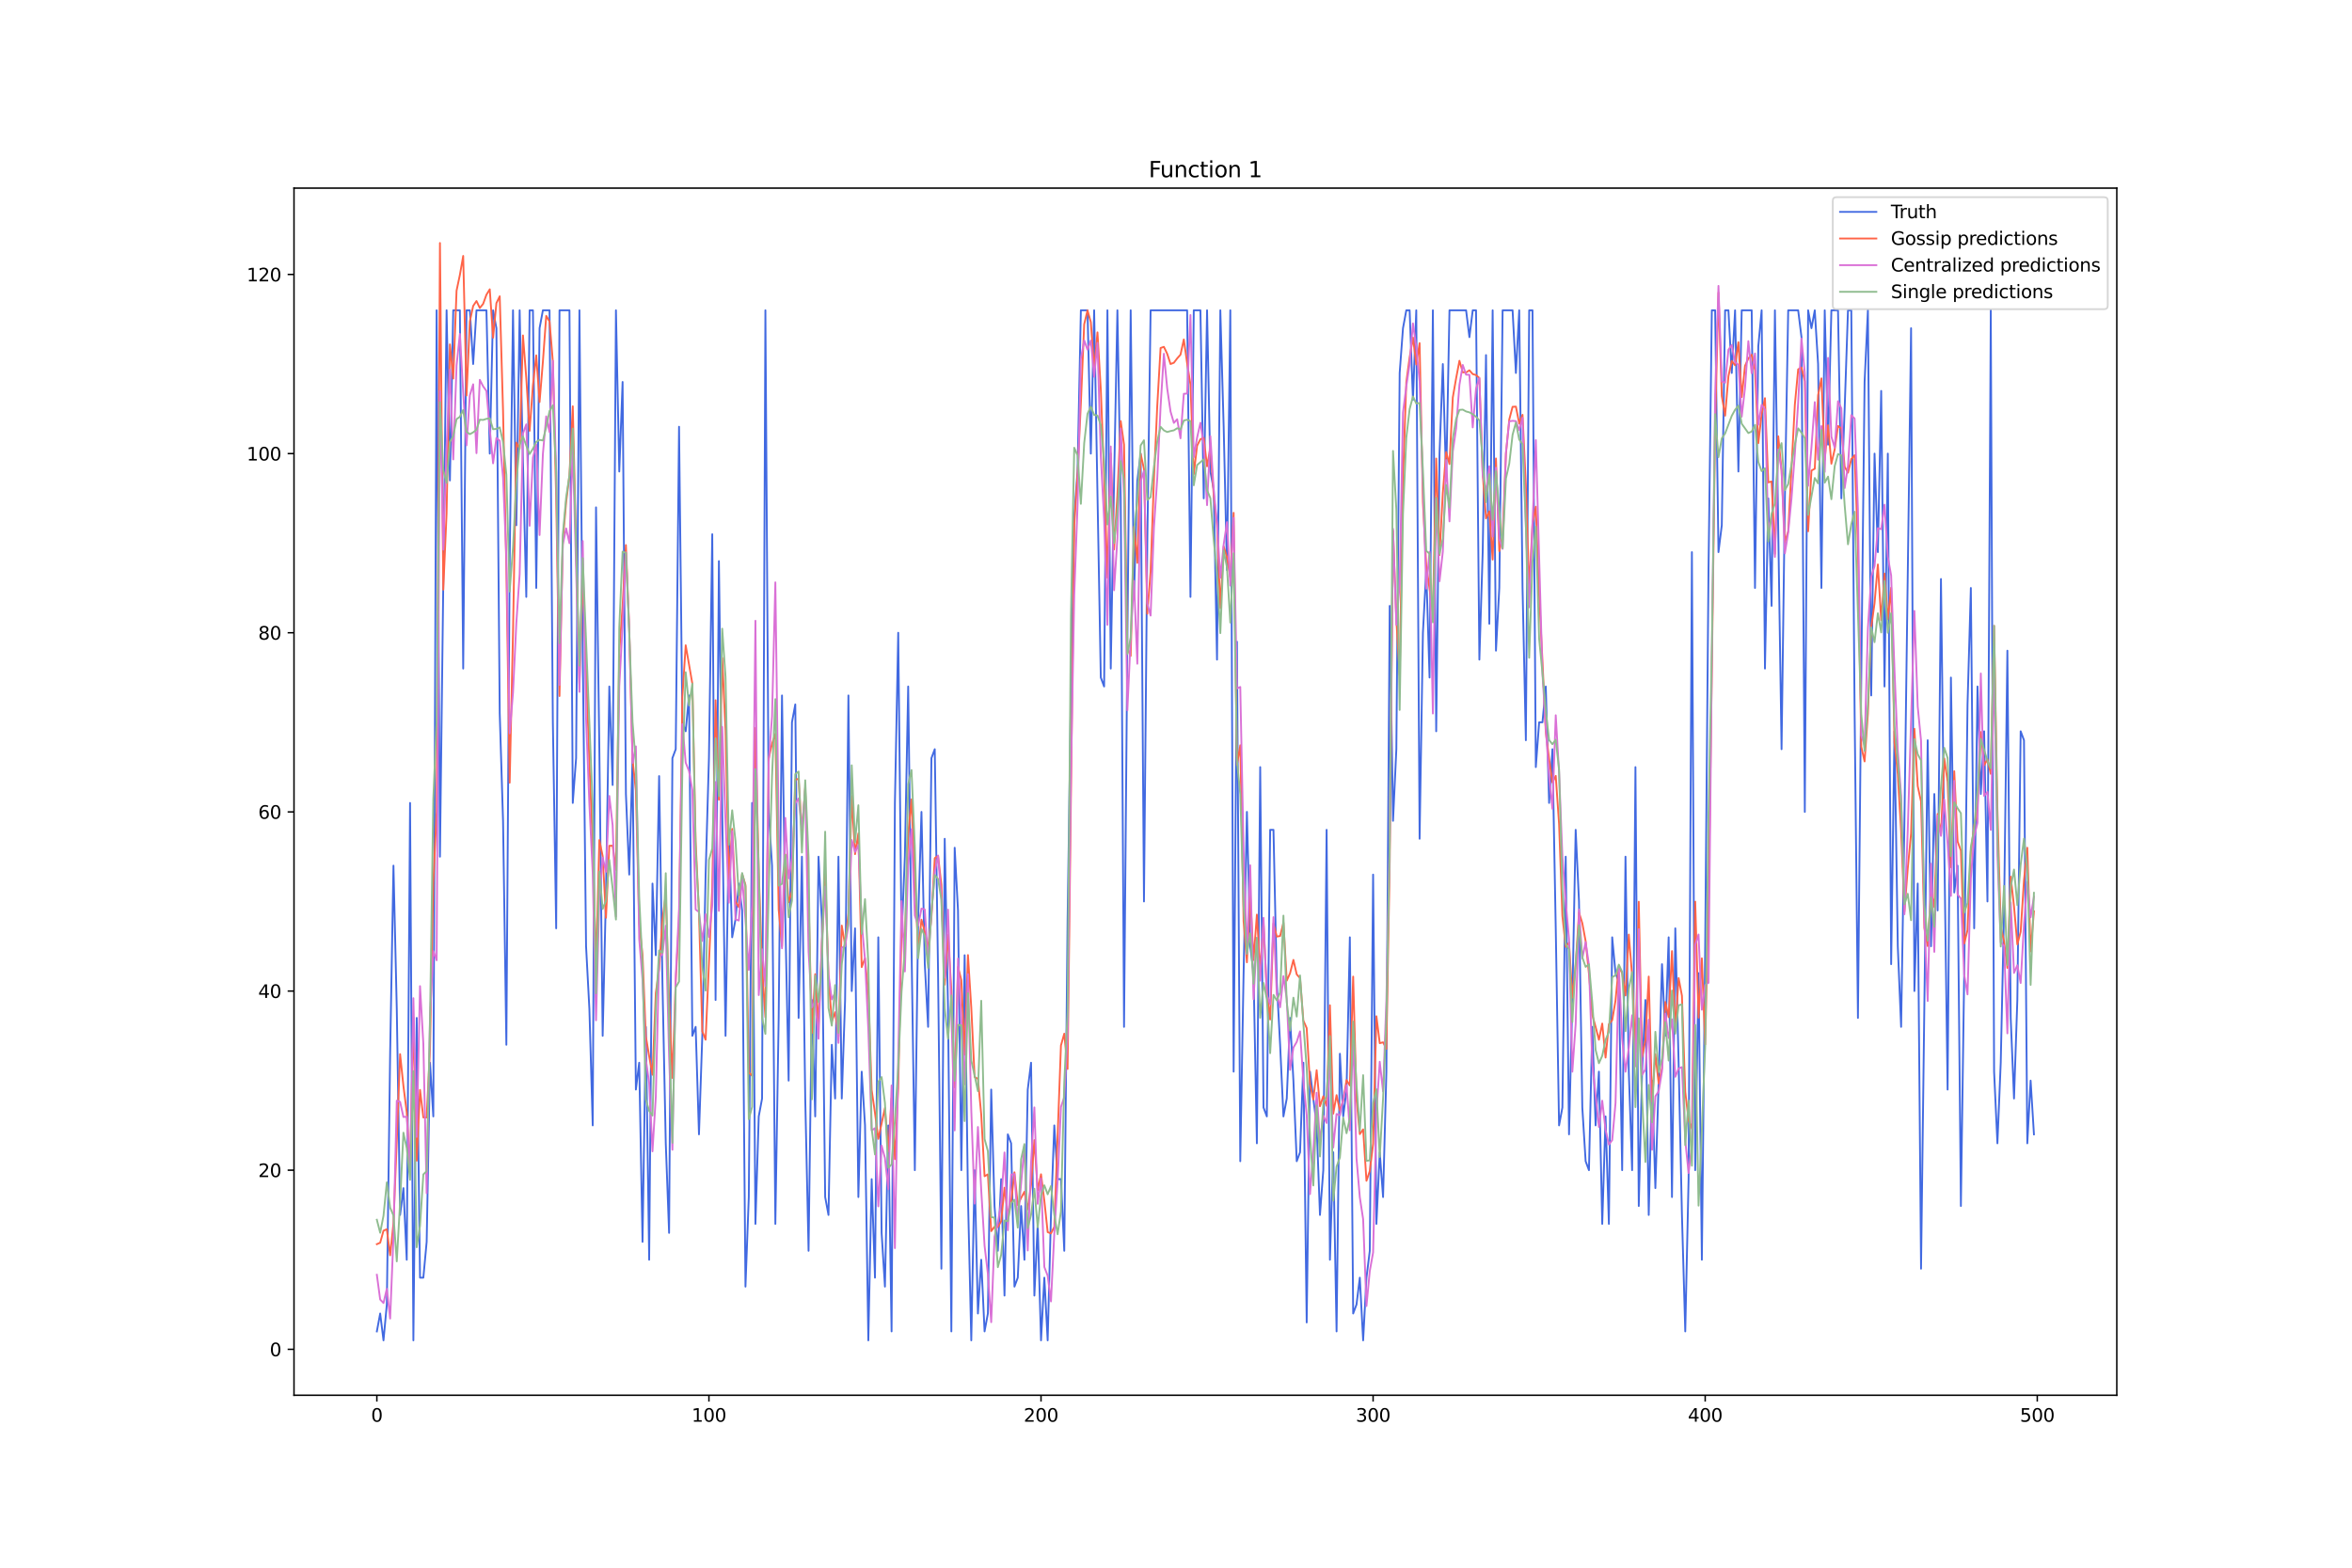<?xml version="1.0" encoding="utf-8" standalone="no"?>
<!DOCTYPE svg PUBLIC "-//W3C//DTD SVG 1.1//EN"
  "http://www.w3.org/Graphics/SVG/1.1/DTD/svg11.dtd">
<svg xmlns:xlink="http://www.w3.org/1999/xlink" width="1296pt" height="864pt" viewBox="0 0 1296 864" xmlns="http://www.w3.org/2000/svg" version="1.1">
 <defs>
  <style type="text/css">*{stroke-linejoin: round; stroke-linecap: butt}</style>
 </defs>
 <g id="figure_1">
  <g id="patch_1">
   <path d="M 0 864 
L 1296 864 
L 1296 0 
L 0 0 
z
" style="fill: #ffffff"/>
  </g>
  <g id="axes_1">
   <g id="patch_2">
    <path d="M 162 768.96 
L 1166.4 768.96 
L 1166.4 103.68 
L 162 103.68 
z
" style="fill: #ffffff"/>
   </g>
   <g id="matplotlib.axis_1">
    <g id="xtick_1">
     <g id="line2d_1">
      <defs>
       <path id="m7e6af89089" d="M 0 0 
L 0 3.5 
" style="stroke: #000000; stroke-width: 0.8"/>
      </defs>
      <g>
       <use xlink:href="#m7e6af89089" x="207.655" y="768.96" style="stroke: #000000; stroke-width: 0.8"/>
      </g>
     </g>
     <g id="text_1">
      <!-- 0 -->
      <g transform="translate(204.473 783.558) scale(0.1 -0.1)">
       <defs>
        <path id="DejaVuSans-30" d="M 2034 4250 
Q 1547 4250 1301 3770 
Q 1056 3291 1056 2328 
Q 1056 1369 1301 889 
Q 1547 409 2034 409 
Q 2525 409 2770 889 
Q 3016 1369 3016 2328 
Q 3016 3291 2770 3770 
Q 2525 4250 2034 4250 
z
M 2034 4750 
Q 2819 4750 3233 4129 
Q 3647 3509 3647 2328 
Q 3647 1150 3233 529 
Q 2819 -91 2034 -91 
Q 1250 -91 836 529 
Q 422 1150 422 2328 
Q 422 3509 836 4129 
Q 1250 4750 2034 4750 
z
" transform="scale(0.016)"/>
       </defs>
       <use xlink:href="#DejaVuSans-30"/>
      </g>
     </g>
    </g>
    <g id="xtick_2">
     <g id="line2d_2">
      <g>
       <use xlink:href="#m7e6af89089" x="390.639" y="768.96" style="stroke: #000000; stroke-width: 0.8"/>
      </g>
     </g>
     <g id="text_2">
      <!-- 100 -->
      <g transform="translate(381.095 783.558) scale(0.1 -0.1)">
       <defs>
        <path id="DejaVuSans-31" d="M 794 531 
L 1825 531 
L 1825 4091 
L 703 3866 
L 703 4441 
L 1819 4666 
L 2450 4666 
L 2450 531 
L 3481 531 
L 3481 0 
L 794 0 
L 794 531 
z
" transform="scale(0.016)"/>
       </defs>
       <use xlink:href="#DejaVuSans-31"/>
       <use xlink:href="#DejaVuSans-30" x="63.623"/>
       <use xlink:href="#DejaVuSans-30" x="127.246"/>
      </g>
     </g>
    </g>
    <g id="xtick_3">
     <g id="line2d_3">
      <g>
       <use xlink:href="#m7e6af89089" x="573.623" y="768.96" style="stroke: #000000; stroke-width: 0.8"/>
      </g>
     </g>
     <g id="text_3">
      <!-- 200 -->
      <g transform="translate(564.079 783.558) scale(0.1 -0.1)">
       <defs>
        <path id="DejaVuSans-32" d="M 1228 531 
L 3431 531 
L 3431 0 
L 469 0 
L 469 531 
Q 828 903 1448 1529 
Q 2069 2156 2228 2338 
Q 2531 2678 2651 2914 
Q 2772 3150 2772 3378 
Q 2772 3750 2511 3984 
Q 2250 4219 1831 4219 
Q 1534 4219 1204 4116 
Q 875 4013 500 3803 
L 500 4441 
Q 881 4594 1212 4672 
Q 1544 4750 1819 4750 
Q 2544 4750 2975 4387 
Q 3406 4025 3406 3419 
Q 3406 3131 3298 2873 
Q 3191 2616 2906 2266 
Q 2828 2175 2409 1742 
Q 1991 1309 1228 531 
z
" transform="scale(0.016)"/>
       </defs>
       <use xlink:href="#DejaVuSans-32"/>
       <use xlink:href="#DejaVuSans-30" x="63.623"/>
       <use xlink:href="#DejaVuSans-30" x="127.246"/>
      </g>
     </g>
    </g>
    <g id="xtick_4">
     <g id="line2d_4">
      <g>
       <use xlink:href="#m7e6af89089" x="756.607" y="768.96" style="stroke: #000000; stroke-width: 0.8"/>
      </g>
     </g>
     <g id="text_4">
      <!-- 300 -->
      <g transform="translate(747.063 783.558) scale(0.1 -0.1)">
       <defs>
        <path id="DejaVuSans-33" d="M 2597 2516 
Q 3050 2419 3304 2112 
Q 3559 1806 3559 1356 
Q 3559 666 3084 287 
Q 2609 -91 1734 -91 
Q 1441 -91 1130 -33 
Q 819 25 488 141 
L 488 750 
Q 750 597 1062 519 
Q 1375 441 1716 441 
Q 2309 441 2620 675 
Q 2931 909 2931 1356 
Q 2931 1769 2642 2001 
Q 2353 2234 1838 2234 
L 1294 2234 
L 1294 2753 
L 1863 2753 
Q 2328 2753 2575 2939 
Q 2822 3125 2822 3475 
Q 2822 3834 2567 4026 
Q 2313 4219 1838 4219 
Q 1578 4219 1281 4162 
Q 984 4106 628 3988 
L 628 4550 
Q 988 4650 1302 4700 
Q 1616 4750 1894 4750 
Q 2613 4750 3031 4423 
Q 3450 4097 3450 3541 
Q 3450 3153 3228 2886 
Q 3006 2619 2597 2516 
z
" transform="scale(0.016)"/>
       </defs>
       <use xlink:href="#DejaVuSans-33"/>
       <use xlink:href="#DejaVuSans-30" x="63.623"/>
       <use xlink:href="#DejaVuSans-30" x="127.246"/>
      </g>
     </g>
    </g>
    <g id="xtick_5">
     <g id="line2d_5">
      <g>
       <use xlink:href="#m7e6af89089" x="939.591" y="768.96" style="stroke: #000000; stroke-width: 0.8"/>
      </g>
     </g>
     <g id="text_5">
      <!-- 400 -->
      <g transform="translate(930.047 783.558) scale(0.1 -0.1)">
       <defs>
        <path id="DejaVuSans-34" d="M 2419 4116 
L 825 1625 
L 2419 1625 
L 2419 4116 
z
M 2253 4666 
L 3047 4666 
L 3047 1625 
L 3713 1625 
L 3713 1100 
L 3047 1100 
L 3047 0 
L 2419 0 
L 2419 1100 
L 313 1100 
L 313 1709 
L 2253 4666 
z
" transform="scale(0.016)"/>
       </defs>
       <use xlink:href="#DejaVuSans-34"/>
       <use xlink:href="#DejaVuSans-30" x="63.623"/>
       <use xlink:href="#DejaVuSans-30" x="127.246"/>
      </g>
     </g>
    </g>
    <g id="xtick_6">
     <g id="line2d_6">
      <g>
       <use xlink:href="#m7e6af89089" x="1122.575" y="768.96" style="stroke: #000000; stroke-width: 0.8"/>
      </g>
     </g>
     <g id="text_6">
      <!-- 500 -->
      <g transform="translate(1113.032 783.558) scale(0.1 -0.1)">
       <defs>
        <path id="DejaVuSans-35" d="M 691 4666 
L 3169 4666 
L 3169 4134 
L 1269 4134 
L 1269 2991 
Q 1406 3038 1543 3061 
Q 1681 3084 1819 3084 
Q 2600 3084 3056 2656 
Q 3513 2228 3513 1497 
Q 3513 744 3044 326 
Q 2575 -91 1722 -91 
Q 1428 -91 1123 -41 
Q 819 9 494 109 
L 494 744 
Q 775 591 1075 516 
Q 1375 441 1709 441 
Q 2250 441 2565 725 
Q 2881 1009 2881 1497 
Q 2881 1984 2565 2268 
Q 2250 2553 1709 2553 
Q 1456 2553 1204 2497 
Q 953 2441 691 2322 
L 691 4666 
z
" transform="scale(0.016)"/>
       </defs>
       <use xlink:href="#DejaVuSans-35"/>
       <use xlink:href="#DejaVuSans-30" x="63.623"/>
       <use xlink:href="#DejaVuSans-30" x="127.246"/>
      </g>
     </g>
    </g>
   </g>
   <g id="matplotlib.axis_2">
    <g id="ytick_1">
     <g id="line2d_7">
      <defs>
       <path id="mbb5c32d165" d="M 0 0 
L -3.5 0 
" style="stroke: #000000; stroke-width: 0.8"/>
      </defs>
      <g>
       <use xlink:href="#mbb5c32d165" x="162" y="743.657" style="stroke: #000000; stroke-width: 0.8"/>
      </g>
     </g>
     <g id="text_7">
      <!-- 0 -->
      <g transform="translate(148.637 747.456) scale(0.1 -0.1)">
       <use xlink:href="#DejaVuSans-30"/>
      </g>
     </g>
    </g>
    <g id="ytick_2">
     <g id="line2d_8">
      <g>
       <use xlink:href="#mbb5c32d165" x="162" y="644.925" style="stroke: #000000; stroke-width: 0.8"/>
      </g>
     </g>
     <g id="text_8">
      <!-- 20 -->
      <g transform="translate(142.275 648.724) scale(0.1 -0.1)">
       <use xlink:href="#DejaVuSans-32"/>
       <use xlink:href="#DejaVuSans-30" x="63.623"/>
      </g>
     </g>
    </g>
    <g id="ytick_3">
     <g id="line2d_9">
      <g>
       <use xlink:href="#mbb5c32d165" x="162" y="546.193" style="stroke: #000000; stroke-width: 0.8"/>
      </g>
     </g>
     <g id="text_9">
      <!-- 40 -->
      <g transform="translate(142.275 549.992) scale(0.1 -0.1)">
       <use xlink:href="#DejaVuSans-34"/>
       <use xlink:href="#DejaVuSans-30" x="63.623"/>
      </g>
     </g>
    </g>
    <g id="ytick_4">
     <g id="line2d_10">
      <g>
       <use xlink:href="#mbb5c32d165" x="162" y="447.461" style="stroke: #000000; stroke-width: 0.8"/>
      </g>
     </g>
     <g id="text_10">
      <!-- 60 -->
      <g transform="translate(142.275 451.26) scale(0.1 -0.1)">
       <defs>
        <path id="DejaVuSans-36" d="M 2113 2584 
Q 1688 2584 1439 2293 
Q 1191 2003 1191 1497 
Q 1191 994 1439 701 
Q 1688 409 2113 409 
Q 2538 409 2786 701 
Q 3034 994 3034 1497 
Q 3034 2003 2786 2293 
Q 2538 2584 2113 2584 
z
M 3366 4563 
L 3366 3988 
Q 3128 4100 2886 4159 
Q 2644 4219 2406 4219 
Q 1781 4219 1451 3797 
Q 1122 3375 1075 2522 
Q 1259 2794 1537 2939 
Q 1816 3084 2150 3084 
Q 2853 3084 3261 2657 
Q 3669 2231 3669 1497 
Q 3669 778 3244 343 
Q 2819 -91 2113 -91 
Q 1303 -91 875 529 
Q 447 1150 447 2328 
Q 447 3434 972 4092 
Q 1497 4750 2381 4750 
Q 2619 4750 2861 4703 
Q 3103 4656 3366 4563 
z
" transform="scale(0.016)"/>
       </defs>
       <use xlink:href="#DejaVuSans-36"/>
       <use xlink:href="#DejaVuSans-30" x="63.623"/>
      </g>
     </g>
    </g>
    <g id="ytick_5">
     <g id="line2d_11">
      <g>
       <use xlink:href="#mbb5c32d165" x="162" y="348.729" style="stroke: #000000; stroke-width: 0.8"/>
      </g>
     </g>
     <g id="text_11">
      <!-- 80 -->
      <g transform="translate(142.275 352.529) scale(0.1 -0.1)">
       <defs>
        <path id="DejaVuSans-38" d="M 2034 2216 
Q 1584 2216 1326 1975 
Q 1069 1734 1069 1313 
Q 1069 891 1326 650 
Q 1584 409 2034 409 
Q 2484 409 2743 651 
Q 3003 894 3003 1313 
Q 3003 1734 2745 1975 
Q 2488 2216 2034 2216 
z
M 1403 2484 
Q 997 2584 770 2862 
Q 544 3141 544 3541 
Q 544 4100 942 4425 
Q 1341 4750 2034 4750 
Q 2731 4750 3128 4425 
Q 3525 4100 3525 3541 
Q 3525 3141 3298 2862 
Q 3072 2584 2669 2484 
Q 3125 2378 3379 2068 
Q 3634 1759 3634 1313 
Q 3634 634 3220 271 
Q 2806 -91 2034 -91 
Q 1263 -91 848 271 
Q 434 634 434 1313 
Q 434 1759 690 2068 
Q 947 2378 1403 2484 
z
M 1172 3481 
Q 1172 3119 1398 2916 
Q 1625 2713 2034 2713 
Q 2441 2713 2670 2916 
Q 2900 3119 2900 3481 
Q 2900 3844 2670 4047 
Q 2441 4250 2034 4250 
Q 1625 4250 1398 4047 
Q 1172 3844 1172 3481 
z
" transform="scale(0.016)"/>
       </defs>
       <use xlink:href="#DejaVuSans-38"/>
       <use xlink:href="#DejaVuSans-30" x="63.623"/>
      </g>
     </g>
    </g>
    <g id="ytick_6">
     <g id="line2d_12">
      <g>
       <use xlink:href="#mbb5c32d165" x="162" y="249.997" style="stroke: #000000; stroke-width: 0.8"/>
      </g>
     </g>
     <g id="text_12">
      <!-- 100 -->
      <g transform="translate(135.912 253.797) scale(0.1 -0.1)">
       <use xlink:href="#DejaVuSans-31"/>
       <use xlink:href="#DejaVuSans-30" x="63.623"/>
       <use xlink:href="#DejaVuSans-30" x="127.246"/>
      </g>
     </g>
    </g>
    <g id="ytick_7">
     <g id="line2d_13">
      <g>
       <use xlink:href="#mbb5c32d165" x="162" y="151.266" style="stroke: #000000; stroke-width: 0.8"/>
      </g>
     </g>
     <g id="text_13">
      <!-- 120 -->
      <g transform="translate(135.912 155.065) scale(0.1 -0.1)">
       <use xlink:href="#DejaVuSans-31"/>
       <use xlink:href="#DejaVuSans-32" x="63.623"/>
       <use xlink:href="#DejaVuSans-30" x="127.246"/>
      </g>
     </g>
    </g>
   </g>
   <g id="line2d_14">
    <path d="M 207.655 733.783 
L 209.484 723.91 
L 211.314 738.72 
L 213.144 718.974 
L 214.974 580.749 
L 216.804 477.081 
L 218.634 556.066 
L 220.463 669.608 
L 222.293 654.798 
L 224.123 694.291 
L 225.953 442.525 
L 227.783 738.72 
L 229.613 561.003 
L 231.442 704.164 
L 233.272 704.164 
L 235.102 684.417 
L 236.932 585.686 
L 238.762 615.305 
L 240.592 171.012 
L 242.422 472.144 
L 246.081 171.012 
L 247.911 264.807 
L 249.741 171.012 
L 253.401 171.012 
L 255.23 368.476 
L 257.06 171.012 
L 258.89 171.012 
L 260.72 200.632 
L 262.55 171.012 
L 268.039 171.012 
L 269.869 249.997 
L 271.699 171.012 
L 273.529 180.885 
L 275.359 393.159 
L 277.189 452.398 
L 279.018 575.812 
L 280.848 309.237 
L 282.678 171.012 
L 284.508 289.49 
L 286.338 171.012 
L 288.168 254.934 
L 289.997 328.983 
L 291.827 171.012 
L 293.657 171.012 
L 295.487 324.046 
L 297.317 180.885 
L 299.147 171.012 
L 302.806 171.012 
L 304.636 398.095 
L 306.466 511.637 
L 308.296 171.012 
L 313.785 171.012 
L 315.615 442.525 
L 317.445 417.842 
L 319.275 171.012 
L 321.105 358.602 
L 322.935 521.51 
L 324.764 556.066 
L 326.594 620.242 
L 328.424 279.617 
L 330.254 412.905 
L 332.084 570.876 
L 333.914 491.89 
L 335.743 378.349 
L 337.573 432.651 
L 339.403 171.012 
L 341.233 259.871 
L 343.063 210.505 
L 344.893 437.588 
L 346.723 482.017 
L 348.552 417.842 
L 350.382 600.495 
L 352.212 585.686 
L 354.042 684.417 
L 355.872 565.939 
L 357.702 694.291 
L 359.531 486.954 
L 361.361 526.447 
L 363.191 427.715 
L 365.021 541.256 
L 366.851 630.115 
L 368.681 679.481 
L 370.51 417.842 
L 372.34 412.905 
L 374.17 235.188 
L 376 398.095 
L 377.83 403.032 
L 379.66 383.285 
L 381.489 570.876 
L 383.319 565.939 
L 385.149 625.178 
L 386.979 570.876 
L 388.809 482.017 
L 390.639 417.842 
L 392.469 294.427 
L 394.298 551.13 
L 396.128 309.237 
L 397.958 447.461 
L 399.788 570.876 
L 401.618 457.334 
L 403.448 516.573 
L 405.277 506.7 
L 407.107 486.954 
L 408.937 501.764 
L 410.767 709.1 
L 412.597 659.735 
L 414.427 442.525 
L 416.256 674.544 
L 418.086 615.305 
L 419.916 605.432 
L 421.746 171.012 
L 423.576 447.461 
L 425.406 477.081 
L 427.236 674.544 
L 429.065 561.003 
L 430.895 383.285 
L 432.725 506.7 
L 434.555 595.559 
L 436.385 398.095 
L 438.215 388.222 
L 440.044 561.003 
L 441.874 472.144 
L 443.704 605.432 
L 445.534 689.354 
L 447.364 551.13 
L 449.194 615.305 
L 451.023 472.144 
L 452.853 506.7 
L 454.683 659.735 
L 456.513 669.608 
L 458.343 575.812 
L 460.173 605.432 
L 462.003 472.144 
L 463.832 605.432 
L 465.662 551.13 
L 467.492 383.285 
L 469.322 546.193 
L 471.152 511.637 
L 472.982 659.735 
L 474.811 590.622 
L 476.641 620.242 
L 478.471 738.72 
L 480.301 649.861 
L 482.131 704.164 
L 483.961 516.573 
L 485.79 679.481 
L 487.62 709.1 
L 489.45 620.242 
L 491.28 733.783 
L 493.11 442.525 
L 494.94 348.729 
L 496.77 516.573 
L 498.599 472.144 
L 500.429 378.349 
L 502.259 521.51 
L 504.089 644.925 
L 505.919 506.7 
L 507.749 447.461 
L 509.578 531.383 
L 511.408 565.939 
L 513.238 417.842 
L 515.068 412.905 
L 516.898 536.32 
L 518.728 699.227 
L 520.557 462.271 
L 522.387 556.066 
L 524.217 733.783 
L 526.047 467.207 
L 527.877 501.764 
L 529.707 644.925 
L 531.536 526.447 
L 533.366 659.735 
L 535.196 738.72 
L 537.026 644.925 
L 538.856 723.91 
L 540.686 694.291 
L 542.516 733.783 
L 544.345 723.91 
L 546.175 600.495 
L 548.005 664.671 
L 549.835 689.354 
L 551.665 649.861 
L 553.495 714.037 
L 555.324 625.178 
L 557.154 630.115 
L 558.984 709.1 
L 560.814 704.164 
L 562.644 664.671 
L 564.474 694.291 
L 566.303 600.495 
L 568.133 585.686 
L 569.963 714.037 
L 571.793 674.544 
L 573.623 738.72 
L 575.453 704.164 
L 577.283 738.72 
L 579.112 669.608 
L 580.942 620.242 
L 582.772 649.861 
L 584.602 649.861 
L 586.432 689.354 
L 588.262 506.7 
L 590.091 383.285 
L 591.921 284.554 
L 593.751 259.871 
L 595.581 171.012 
L 599.241 171.012 
L 601.07 249.997 
L 602.9 171.012 
L 606.56 373.412 
L 608.39 378.349 
L 610.22 171.012 
L 612.05 368.476 
L 613.879 264.807 
L 615.709 171.012 
L 617.539 274.68 
L 619.369 565.939 
L 621.199 353.666 
L 623.029 171.012 
L 624.858 328.983 
L 626.688 264.807 
L 628.518 249.997 
L 630.348 496.827 
L 632.178 299.363 
L 634.008 171.012 
L 654.136 171.012 
L 655.966 328.983 
L 657.796 171.012 
L 661.455 171.012 
L 663.285 274.68 
L 665.115 171.012 
L 666.945 259.871 
L 668.775 269.744 
L 670.604 363.539 
L 672.434 171.012 
L 674.264 235.188 
L 676.094 314.173 
L 677.924 171.012 
L 679.754 590.622 
L 681.583 353.666 
L 683.413 639.988 
L 685.243 536.32 
L 687.073 447.461 
L 688.903 521.51 
L 690.733 536.32 
L 692.563 630.115 
L 694.392 422.778 
L 696.222 610.369 
L 698.052 615.305 
L 699.882 457.334 
L 701.712 457.334 
L 703.542 541.256 
L 705.371 575.812 
L 707.201 615.305 
L 709.031 605.432 
L 710.861 561.003 
L 712.691 595.559 
L 714.521 639.988 
L 716.35 635.052 
L 718.18 585.686 
L 720.01 728.847 
L 721.84 590.622 
L 725.5 620.242 
L 727.33 669.608 
L 729.159 644.925 
L 730.989 457.334 
L 732.819 694.291 
L 734.649 635.052 
L 736.479 733.783 
L 738.309 580.749 
L 740.138 615.305 
L 741.968 600.495 
L 743.798 516.573 
L 745.628 723.91 
L 747.458 718.974 
L 749.288 704.164 
L 751.117 738.72 
L 752.947 704.164 
L 754.777 689.354 
L 756.607 482.017 
L 758.437 674.544 
L 760.267 635.052 
L 762.097 659.735 
L 763.926 590.622 
L 765.756 333.92 
L 767.586 452.398 
L 769.416 412.905 
L 771.246 205.568 
L 773.076 180.885 
L 774.905 171.012 
L 776.735 171.012 
L 778.565 220.378 
L 780.395 171.012 
L 782.225 462.271 
L 784.055 348.729 
L 785.884 314.173 
L 787.714 373.412 
L 789.544 171.012 
L 791.374 403.032 
L 793.204 249.997 
L 795.034 200.632 
L 796.864 264.807 
L 798.693 171.012 
L 807.843 171.012 
L 809.672 185.822 
L 811.502 171.012 
L 813.332 171.012 
L 815.162 363.539 
L 816.992 304.3 
L 818.822 195.695 
L 820.651 343.793 
L 822.481 171.012 
L 824.311 358.602 
L 826.141 324.046 
L 827.971 171.012 
L 833.46 171.012 
L 835.29 205.568 
L 837.12 171.012 
L 838.95 324.046 
L 840.78 407.968 
L 842.61 171.012 
L 844.439 171.012 
L 846.269 422.778 
L 848.099 398.095 
L 849.929 398.095 
L 851.759 378.349 
L 853.589 442.525 
L 855.418 412.905 
L 857.248 511.637 
L 859.078 620.242 
L 860.908 610.369 
L 862.738 472.144 
L 864.568 625.178 
L 866.397 551.13 
L 868.227 457.334 
L 870.057 496.827 
L 871.887 610.369 
L 873.717 639.988 
L 875.547 644.925 
L 877.377 565.939 
L 879.206 620.242 
L 881.036 590.622 
L 882.866 674.544 
L 884.696 615.305 
L 886.526 674.544 
L 888.356 516.573 
L 890.185 536.32 
L 892.015 541.256 
L 893.845 644.925 
L 895.675 472.144 
L 897.505 590.622 
L 899.335 644.925 
L 901.164 422.778 
L 902.994 664.671 
L 904.824 590.622 
L 906.654 551.13 
L 908.484 669.608 
L 910.314 595.559 
L 912.144 654.798 
L 913.973 595.559 
L 915.803 531.383 
L 917.633 570.876 
L 919.463 516.573 
L 921.293 659.735 
L 923.123 511.637 
L 924.952 585.686 
L 926.782 669.608 
L 928.612 733.783 
L 930.442 649.861 
L 932.272 304.3 
L 934.102 644.925 
L 935.931 536.32 
L 937.761 694.291 
L 939.591 521.51 
L 941.421 314.173 
L 943.251 171.012 
L 945.081 171.012 
L 946.911 304.3 
L 948.74 289.49 
L 950.57 171.012 
L 952.4 171.012 
L 954.23 205.568 
L 956.06 171.012 
L 957.89 259.871 
L 959.719 171.012 
L 965.209 171.012 
L 967.039 324.046 
L 968.869 190.758 
L 970.698 171.012 
L 972.528 368.476 
L 974.358 274.68 
L 976.188 333.92 
L 978.018 171.012 
L 981.678 412.905 
L 983.507 274.68 
L 985.337 171.012 
L 990.827 171.012 
L 992.657 185.822 
L 994.486 447.461 
L 996.316 171.012 
L 998.146 180.885 
L 999.976 171.012 
L 1001.806 200.632 
L 1003.636 324.046 
L 1005.465 171.012 
L 1007.295 245.061 
L 1009.125 171.012 
L 1012.785 171.012 
L 1014.615 274.68 
L 1016.444 225.315 
L 1018.274 171.012 
L 1020.104 171.012 
L 1021.934 393.159 
L 1023.764 561.003 
L 1025.594 373.412 
L 1027.424 210.505 
L 1029.253 171.012 
L 1031.083 383.285 
L 1032.913 249.997 
L 1034.743 304.3 
L 1036.573 215.441 
L 1038.403 378.349 
L 1040.232 249.997 
L 1042.062 531.383 
L 1043.892 403.032 
L 1045.722 521.51 
L 1047.552 565.939 
L 1049.382 452.398 
L 1053.041 180.885 
L 1054.871 546.193 
L 1056.701 486.954 
L 1058.531 699.227 
L 1062.191 407.968 
L 1064.02 521.51 
L 1065.85 437.588 
L 1067.68 501.764 
L 1069.51 319.11 
L 1071.34 467.207 
L 1073.17 600.495 
L 1074.999 373.412 
L 1076.829 491.89 
L 1078.659 477.081 
L 1080.489 664.671 
L 1082.319 536.32 
L 1084.149 388.222 
L 1085.978 324.046 
L 1087.808 511.637 
L 1089.638 378.349 
L 1091.468 437.588 
L 1093.298 403.032 
L 1095.128 496.827 
L 1096.958 171.012 
L 1098.787 590.622 
L 1100.617 630.115 
L 1102.447 585.686 
L 1104.277 501.764 
L 1106.107 358.602 
L 1107.937 561.003 
L 1109.766 605.432 
L 1111.596 551.13 
L 1113.426 403.032 
L 1115.256 407.968 
L 1117.086 630.115 
L 1118.916 595.559 
L 1120.745 625.178 
L 1120.745 625.178 
" clip-path="url(#p438a823b01)" style="fill: none; stroke: #4169e1; stroke-linecap: square"/>
   </g>
   <g id="line2d_15">
    <path d="M 207.655 685.699 
L 209.484 684.911 
L 211.314 678.271 
L 213.144 677.467 
L 214.974 691.843 
L 216.804 674.118 
L 218.634 629.152 
L 220.463 580.962 
L 222.293 598.506 
L 224.123 612.963 
L 225.953 645.327 
L 227.783 560.61 
L 229.613 639.699 
L 231.442 600.681 
L 233.272 615.857 
L 235.102 615.876 
L 236.932 578.011 
L 238.762 486.33 
L 240.592 447.463 
L 242.422 133.92 
L 244.251 324.985 
L 246.081 282.887 
L 247.911 189.794 
L 249.741 208.648 
L 251.571 160.2 
L 253.401 151.496 
L 255.23 141.047 
L 257.06 218.011 
L 258.89 177.128 
L 260.72 168.622 
L 262.55 165.891 
L 264.38 169.734 
L 266.209 167.489 
L 268.039 162.43 
L 269.869 159.445 
L 271.699 186.09 
L 273.529 167.059 
L 275.359 163.294 
L 277.189 226.348 
L 279.018 313.699 
L 280.848 431.361 
L 282.678 348.59 
L 284.508 243.943 
L 286.338 247.321 
L 288.168 184.864 
L 289.997 208.421 
L 291.827 237.453 
L 293.657 212.334 
L 295.487 195.859 
L 297.317 221.589 
L 299.147 199.362 
L 300.976 174.085 
L 302.806 177.188 
L 304.636 199.339 
L 306.466 274.449 
L 308.296 383.6 
L 310.126 298.113 
L 311.956 276.747 
L 313.785 261.958 
L 315.615 223.927 
L 319.275 376.86 
L 321.105 316.44 
L 324.764 420.609 
L 326.594 466.123 
L 328.424 532.736 
L 330.254 462.987 
L 332.084 471.813 
L 333.914 505.809 
L 335.743 466.133 
L 337.573 466.096 
L 339.403 479.418 
L 341.233 359.511 
L 343.063 333.749 
L 344.893 300.405 
L 346.723 346.649 
L 348.552 418.683 
L 350.382 435.727 
L 352.212 508.794 
L 354.042 526.256 
L 355.872 571.12 
L 357.702 582.144 
L 359.531 592.339 
L 361.361 547.277 
L 363.191 534.011 
L 365.021 506.594 
L 366.851 492.89 
L 368.681 551.045 
L 370.51 594.082 
L 372.34 540.687 
L 374.17 507.548 
L 376 384.218 
L 377.83 355.635 
L 381.489 376.768 
L 383.319 463.782 
L 385.149 502.998 
L 386.979 568.388 
L 388.809 573.019 
L 392.469 489.165 
L 394.298 385.922 
L 396.128 440.763 
L 397.958 362.558 
L 399.788 402.482 
L 401.618 484.532 
L 403.448 456.831 
L 405.277 496.934 
L 407.107 499.984 
L 408.937 481.696 
L 410.767 487.723 
L 412.597 591.088 
L 414.427 592.899 
L 416.256 401.154 
L 418.086 480.067 
L 419.916 533.432 
L 421.746 560.648 
L 423.576 418.046 
L 425.406 409.883 
L 427.236 404.419 
L 429.065 501.356 
L 430.895 521.528 
L 432.725 470.923 
L 434.555 497.296 
L 436.385 491.118 
L 438.215 429.703 
L 440.044 429.228 
L 441.874 458.889 
L 443.704 434.104 
L 445.534 495.753 
L 447.364 569.356 
L 449.194 536.895 
L 451.023 564.973 
L 452.853 520.117 
L 454.683 479.46 
L 456.513 538.614 
L 458.343 562.947 
L 460.173 557.877 
L 462.003 571.215 
L 463.832 510.109 
L 465.662 520.902 
L 467.492 503.285 
L 469.322 438.678 
L 471.152 470.747 
L 472.982 459.296 
L 474.811 532.999 
L 476.641 528.13 
L 478.471 547.364 
L 480.301 600.76 
L 482.131 613.367 
L 483.961 627.67 
L 487.62 610.651 
L 489.45 634.514 
L 491.28 605.258 
L 493.11 638.84 
L 494.94 599.762 
L 496.77 512.523 
L 498.599 518.093 
L 500.429 459.739 
L 502.259 440.524 
L 504.089 483.928 
L 505.919 523.874 
L 507.749 506.861 
L 509.578 513.473 
L 511.408 522.914 
L 513.238 505.459 
L 515.068 472.934 
L 516.898 471.685 
L 518.728 487.621 
L 520.557 542.698 
L 522.387 515.155 
L 524.217 545.976 
L 526.047 599.329 
L 527.877 532.903 
L 529.707 540.096 
L 531.536 581.292 
L 533.366 526.361 
L 535.196 555.338 
L 537.026 593.562 
L 538.856 594.582 
L 540.686 614.313 
L 542.516 648.262 
L 544.345 647.223 
L 546.175 678.522 
L 548.005 676.09 
L 549.835 676.253 
L 551.665 673.069 
L 553.495 654.562 
L 555.324 669.255 
L 557.154 662.42 
L 558.984 646.099 
L 560.814 664.121 
L 562.644 660.215 
L 564.474 656.803 
L 566.303 666.483 
L 568.133 653.059 
L 569.963 628.356 
L 571.793 656.011 
L 573.623 647.165 
L 575.453 661.761 
L 577.283 679.058 
L 579.112 679.776 
L 580.942 676.132 
L 584.602 576.194 
L 586.432 569.686 
L 588.262 589.137 
L 591.921 289.753 
L 593.751 261.687 
L 595.581 222.405 
L 597.411 178.701 
L 599.241 171.059 
L 601.07 177.535 
L 602.9 203.126 
L 604.73 183.174 
L 606.56 214.567 
L 608.39 262.083 
L 610.22 318.409 
L 612.05 249.917 
L 613.879 302.827 
L 615.709 272.768 
L 617.539 232.07 
L 619.369 245.079 
L 621.199 356.942 
L 623.029 361.498 
L 624.858 290.364 
L 626.688 310.221 
L 628.518 250.047 
L 630.348 258.457 
L 632.178 338.287 
L 634.008 315.13 
L 635.837 264.362 
L 637.667 223.789 
L 639.497 191.791 
L 641.327 191.144 
L 643.157 195.012 
L 644.987 200.622 
L 646.817 199.932 
L 648.646 197.531 
L 650.476 195.465 
L 652.306 187.086 
L 654.136 200.204 
L 655.966 211.915 
L 657.796 261.338 
L 659.625 245.616 
L 661.455 242.067 
L 663.285 241.343 
L 665.115 257.004 
L 666.945 246.641 
L 668.775 272.831 
L 670.604 289.402 
L 672.434 335.171 
L 674.264 301.118 
L 676.094 307.164 
L 677.924 318.176 
L 679.754 282.628 
L 681.583 421.563 
L 683.413 410.738 
L 685.243 507.718 
L 687.073 530.357 
L 688.903 493.198 
L 690.733 529.111 
L 692.563 504.068 
L 694.392 534.911 
L 696.222 509.001 
L 698.052 547.253 
L 699.882 561.887 
L 701.712 509.001 
L 703.542 516.18 
L 705.371 515.865 
L 707.201 508.519 
L 709.031 540.467 
L 710.861 536.334 
L 712.691 529.023 
L 714.521 537 
L 716.35 539.062 
L 718.18 562.483 
L 720.01 566.609 
L 721.84 597.467 
L 723.67 606.01 
L 725.5 589.811 
L 727.33 609.677 
L 729.159 604.159 
L 730.989 609.481 
L 732.819 554.041 
L 734.649 613.776 
L 736.479 603.546 
L 738.309 612.107 
L 740.138 606.472 
L 741.968 595.276 
L 743.798 598.243 
L 745.628 538.241 
L 747.458 606.078 
L 749.288 625.057 
L 751.117 622.42 
L 752.947 650.776 
L 754.777 645.445 
L 756.607 630.474 
L 758.437 560.075 
L 760.267 574.941 
L 762.097 574.446 
L 763.926 578.048 
L 765.756 474.968 
L 767.586 292.518 
L 769.416 341.717 
L 771.246 372.093 
L 773.076 263.669 
L 774.905 210.496 
L 776.735 196.981 
L 778.565 186.019 
L 780.395 200.895 
L 782.225 189.126 
L 784.055 276.761 
L 785.884 311.456 
L 789.544 337.721 
L 791.374 252.725 
L 793.204 305.922 
L 795.034 271.485 
L 796.864 249.139 
L 798.693 255.768 
L 800.523 219.032 
L 802.353 208.48 
L 804.183 198.827 
L 806.013 205.206 
L 807.843 205.285 
L 809.672 204.069 
L 811.502 206.176 
L 813.332 206.69 
L 815.162 208.347 
L 816.992 261.002 
L 818.822 285.707 
L 820.651 281.806 
L 822.481 308.402 
L 824.311 252.669 
L 826.141 303.771 
L 827.971 294.883 
L 829.801 250.158 
L 831.63 231.219 
L 833.46 224.194 
L 835.29 224.1 
L 837.12 233.438 
L 838.95 228.599 
L 840.78 267.051 
L 842.61 324.517 
L 844.439 288.637 
L 846.269 279.262 
L 848.099 328.17 
L 849.929 364.292 
L 851.759 403.553 
L 853.589 418.207 
L 855.418 431.239 
L 857.248 427.604 
L 859.078 454.13 
L 860.908 504.79 
L 862.738 521.802 
L 864.568 519.449 
L 866.397 549.863 
L 868.227 531.729 
L 870.057 502.884 
L 871.887 508.799 
L 873.717 518.675 
L 875.547 536.733 
L 877.377 559.352 
L 879.206 565.944 
L 881.036 573.033 
L 882.866 564.119 
L 884.696 582.879 
L 886.526 564.52 
L 888.356 562.251 
L 890.185 551.446 
L 892.015 532.404 
L 893.845 536.429 
L 895.675 548.634 
L 897.505 515.056 
L 899.335 537.763 
L 901.164 579.839 
L 902.994 496.968 
L 904.824 582.668 
L 906.654 573.262 
L 908.484 538.218 
L 910.314 607.088 
L 912.144 580.998 
L 913.973 597.178 
L 915.803 588.67 
L 917.633 552.214 
L 919.463 560.584 
L 921.293 524.175 
L 923.123 567.871 
L 924.952 539.024 
L 926.782 548.801 
L 928.612 601.778 
L 930.442 617.393 
L 932.272 622.077 
L 934.102 496.908 
L 935.931 560.856 
L 937.761 528.167 
L 939.591 575.629 
L 941.421 496.55 
L 943.251 370.224 
L 945.081 234.825 
L 946.911 161.275 
L 948.74 218.19 
L 950.57 229.091 
L 952.4 207.365 
L 954.23 198.939 
L 956.06 201.311 
L 957.89 188.604 
L 959.719 218.833 
L 961.549 201.611 
L 963.379 197.546 
L 965.209 195.471 
L 967.039 204.064 
L 968.869 244.25 
L 970.698 228.145 
L 972.528 219.439 
L 974.358 265.866 
L 976.188 265.354 
L 978.018 305.246 
L 979.848 240.435 
L 981.678 259.288 
L 983.507 298.88 
L 985.337 292.764 
L 988.997 222.965 
L 990.827 203.551 
L 992.657 202.526 
L 994.486 210.13 
L 996.316 292.831 
L 998.146 259.339 
L 999.976 258.34 
L 1001.806 217.77 
L 1003.636 208.526 
L 1005.465 253.219 
L 1007.295 234.354 
L 1009.125 255.582 
L 1010.955 247.642 
L 1012.785 234.767 
L 1014.615 236.152 
L 1016.444 257.275 
L 1018.274 260.505 
L 1020.104 252.986 
L 1021.934 250.861 
L 1023.764 301.014 
L 1025.594 411.585 
L 1027.424 419.643 
L 1029.253 393.287 
L 1031.083 345.74 
L 1032.913 332.474 
L 1034.743 311.103 
L 1036.573 341.796 
L 1038.403 316.086 
L 1040.232 341.283 
L 1042.062 323.921 
L 1043.892 409.095 
L 1045.722 426.769 
L 1047.552 458.048 
L 1049.382 502.457 
L 1051.211 478.643 
L 1053.041 459.374 
L 1054.871 401.644 
L 1056.701 433.259 
L 1058.531 441.772 
L 1060.361 511.461 
L 1062.191 521.42 
L 1064.02 490.91 
L 1065.85 499.945 
L 1067.68 448.631 
L 1069.51 459.827 
L 1071.34 418.023 
L 1073.17 430.713 
L 1074.999 477.961 
L 1076.829 425.045 
L 1078.659 463.727 
L 1080.489 468.81 
L 1082.319 520.043 
L 1084.149 512.623 
L 1085.978 469.149 
L 1087.808 455.36 
L 1089.638 444.98 
L 1091.468 403.445 
L 1093.298 421.753 
L 1095.128 418.475 
L 1096.958 426.515 
L 1098.787 344.914 
L 1100.617 446.149 
L 1102.447 510.703 
L 1104.277 518.787 
L 1106.107 533.466 
L 1107.937 483.139 
L 1109.766 499.579 
L 1111.596 520.483 
L 1113.426 513.48 
L 1115.256 485.123 
L 1117.086 467.222 
L 1118.916 524.358 
L 1120.745 502.255 
L 1120.745 502.255 
" clip-path="url(#p438a823b01)" style="fill: none; stroke: #ff6347; stroke-linecap: square"/>
   </g>
   <g id="line2d_16">
    <path d="M 207.655 702.557 
L 209.484 716.2 
L 211.314 718.131 
L 213.144 710.311 
L 214.974 726.699 
L 216.804 681.476 
L 218.634 606.608 
L 220.463 607.278 
L 222.293 615.609 
L 224.123 615.479 
L 225.953 645.939 
L 227.783 550.127 
L 229.613 626.599 
L 231.442 543.488 
L 233.272 575.23 
L 235.102 657.633 
L 236.932 560.601 
L 238.762 524.102 
L 240.592 529.238 
L 242.422 215.415 
L 244.251 302.937 
L 246.081 246.213 
L 247.911 203.784 
L 249.741 253.206 
L 251.571 201.447 
L 253.401 184.04 
L 255.23 216.177 
L 257.06 245.455 
L 258.89 217.866 
L 260.72 211.78 
L 262.55 249.752 
L 264.38 209.322 
L 266.209 212.915 
L 268.039 215.459 
L 269.869 236.437 
L 271.699 255.365 
L 273.529 241.369 
L 275.359 242.909 
L 277.189 263.138 
L 279.018 307.067 
L 280.848 404.188 
L 282.678 381.682 
L 284.508 343.444 
L 286.338 316.44 
L 288.168 238.835 
L 289.997 233.875 
L 291.827 289.773 
L 293.657 252.214 
L 295.487 244.901 
L 297.317 294.89 
L 299.147 250.209 
L 300.976 229.46 
L 302.806 238.18 
L 304.636 198.82 
L 306.466 259.847 
L 308.296 377.51 
L 310.126 300.078 
L 311.956 291.205 
L 313.785 299.394 
L 315.615 246.135 
L 319.275 381.327 
L 321.105 298.203 
L 322.935 395.997 
L 324.764 443.164 
L 326.594 480.895 
L 328.424 562.329 
L 330.254 494.451 
L 332.084 472.608 
L 333.914 480.482 
L 335.743 438.675 
L 337.573 454.844 
L 339.403 505.151 
L 341.233 378.217 
L 343.063 344.787 
L 344.893 304.47 
L 346.723 346.486 
L 348.552 420.424 
L 350.382 411.34 
L 352.212 517.489 
L 354.042 539.867 
L 355.872 583.893 
L 357.702 596.83 
L 359.531 634.536 
L 361.361 604.415 
L 363.191 527.907 
L 365.021 525.826 
L 366.851 510.198 
L 368.681 582.023 
L 370.51 633.669 
L 372.34 537.866 
L 374.17 501.268 
L 376 399.089 
L 377.83 420.322 
L 379.66 424.965 
L 381.489 435.433 
L 383.319 501.268 
L 385.149 502.608 
L 386.979 518.597 
L 388.809 503.882 
L 390.639 516.427 
L 392.469 498.795 
L 394.298 430.957 
L 396.128 502.012 
L 397.958 400.605 
L 399.788 452.716 
L 401.618 497.52 
L 403.448 458.106 
L 405.277 506.739 
L 407.107 507.339 
L 408.937 483.364 
L 410.767 506.997 
L 412.597 534.55 
L 414.427 498.952 
L 416.256 342.122 
L 418.086 548.428 
L 419.916 523.13 
L 421.746 543.486 
L 423.576 419.858 
L 425.406 394.91 
L 427.236 320.954 
L 429.065 456.393 
L 430.895 522.634 
L 432.725 450.754 
L 434.555 484.122 
L 436.385 473.16 
L 438.215 442.732 
L 440.044 440.037 
L 441.874 456.743 
L 443.704 435.004 
L 445.534 524.537 
L 447.364 555.25 
L 449.194 551.644 
L 451.023 572.49 
L 452.853 519.702 
L 454.683 488.544 
L 456.513 537.156 
L 458.343 550.81 
L 460.173 547.18 
L 462.003 574.783 
L 463.832 522.26 
L 465.662 521.486 
L 467.492 510.127 
L 469.322 462.926 
L 471.152 469.515 
L 472.982 465.715 
L 474.811 508.597 
L 476.641 528.902 
L 478.471 567.413 
L 480.301 623.05 
L 482.131 621.756 
L 483.961 664.873 
L 485.79 631.376 
L 487.62 638.196 
L 489.45 655.477 
L 491.28 598.219 
L 493.11 687.885 
L 494.94 582.675 
L 496.77 496.624 
L 498.599 535.4 
L 500.429 477.023 
L 502.259 457.015 
L 504.089 504.57 
L 505.919 510.119 
L 507.749 500.737 
L 509.578 501.244 
L 511.408 529.996 
L 513.238 503.56 
L 515.068 480.484 
L 516.898 471.501 
L 518.728 495.319 
L 520.557 538.874 
L 522.387 501.344 
L 524.217 558.157 
L 526.047 623.006 
L 527.877 528.275 
L 529.707 561.575 
L 531.536 597.654 
L 533.366 536.862 
L 535.196 611.762 
L 537.026 663.362 
L 538.856 621.114 
L 540.686 656.041 
L 542.516 686.545 
L 544.345 702.03 
L 546.175 728.69 
L 548.005 681.591 
L 549.835 673.826 
L 551.665 663.043 
L 553.495 635.155 
L 555.324 678.019 
L 557.154 647.355 
L 558.984 647.066 
L 560.814 673.456 
L 564.474 631.303 
L 566.303 689.181 
L 568.133 640.606 
L 569.963 610.329 
L 571.793 663.462 
L 573.623 649.374 
L 575.453 698.273 
L 577.283 703.083 
L 579.112 717.262 
L 580.942 679.733 
L 582.772 650.893 
L 584.602 610.105 
L 586.432 604.648 
L 588.262 569.516 
L 590.091 429.366 
L 591.921 327.937 
L 593.751 278.694 
L 595.581 197.737 
L 597.411 187.597 
L 599.241 192.695 
L 601.07 187.68 
L 602.9 207.683 
L 604.73 188.959 
L 606.56 251.165 
L 608.39 285.983 
L 610.22 344.402 
L 612.05 246.07 
L 613.879 325.295 
L 615.709 296.81 
L 617.539 236.132 
L 619.369 273.042 
L 621.199 391.503 
L 623.029 351.799 
L 624.858 320.171 
L 626.688 365.801 
L 628.518 265.394 
L 630.348 259.496 
L 632.178 332.628 
L 634.008 339.261 
L 635.837 290.68 
L 637.667 263.761 
L 639.497 224.151 
L 641.327 194.954 
L 643.157 214.101 
L 644.987 226.782 
L 646.817 233.078 
L 648.646 231.067 
L 650.476 241.572 
L 652.306 217.038 
L 654.136 216.904 
L 655.966 173.622 
L 657.796 252.029 
L 659.625 241.186 
L 661.455 233.02 
L 663.285 245.364 
L 665.115 278.403 
L 666.945 240.38 
L 668.775 269.786 
L 670.604 288.237 
L 672.434 318.467 
L 674.264 300.122 
L 676.094 287.775 
L 677.924 322.726 
L 679.754 285.372 
L 681.583 379.474 
L 683.413 378.602 
L 685.243 468.755 
L 687.073 525.694 
L 688.903 476.871 
L 690.733 550.717 
L 692.563 516.791 
L 694.392 540.473 
L 696.222 505.824 
L 698.052 548.294 
L 699.882 553.524 
L 701.712 505.478 
L 703.542 547.914 
L 705.371 555.135 
L 707.201 537.966 
L 709.031 550.618 
L 710.861 589.671 
L 712.691 577.353 
L 714.521 574.23 
L 716.35 568.424 
L 718.18 595.844 
L 720.01 614.396 
L 721.84 658.119 
L 723.67 634.376 
L 725.5 602.224 
L 727.33 628.744 
L 729.159 614.866 
L 730.989 618.898 
L 732.819 581.916 
L 734.649 632.461 
L 736.479 613.946 
L 738.309 614.7 
L 740.138 605.854 
L 741.968 598.118 
L 743.798 622.93 
L 745.628 570.601 
L 747.458 638.326 
L 749.288 659.905 
L 751.117 671.912 
L 752.947 719.796 
L 754.777 700.499 
L 756.607 690.276 
L 758.437 613.416 
L 760.267 585.167 
L 762.097 601.482 
L 763.926 551.083 
L 765.756 463.333 
L 767.586 291.435 
L 769.416 344.401 
L 771.246 321.854 
L 773.076 227.424 
L 774.905 212.946 
L 776.735 200.552 
L 778.565 178.242 
L 780.395 191.19 
L 782.225 210.258 
L 785.884 324.465 
L 787.714 304.136 
L 789.544 393.247 
L 791.374 275.194 
L 793.204 320.368 
L 795.034 304.012 
L 796.864 253.565 
L 798.693 287.359 
L 800.523 248.839 
L 802.353 236.025 
L 804.183 212.053 
L 806.013 201.135 
L 807.843 206.478 
L 809.672 206.578 
L 811.502 235.552 
L 813.332 214.16 
L 815.162 208.323 
L 816.992 261.813 
L 818.822 270.904 
L 820.651 256.957 
L 822.481 295.76 
L 824.311 257.784 
L 826.141 297.073 
L 827.971 302.507 
L 829.801 249.42 
L 831.63 232.209 
L 833.46 231.927 
L 835.29 232.103 
L 837.12 237.047 
L 838.95 230.228 
L 840.78 290.248 
L 842.61 334.722 
L 846.269 242.554 
L 849.929 371.503 
L 851.759 401.229 
L 853.589 428.089 
L 855.418 445.77 
L 857.248 394.198 
L 859.078 425.607 
L 860.908 471.872 
L 862.738 496.805 
L 864.568 517.699 
L 866.397 590.642 
L 868.227 564.426 
L 870.057 501.263 
L 871.887 528.205 
L 873.717 519.184 
L 875.547 531.88 
L 877.377 586.284 
L 881.036 621.111 
L 882.866 606.627 
L 884.696 622.746 
L 886.526 630.806 
L 888.356 628.357 
L 890.185 607.981 
L 892.015 533.157 
L 893.845 572.514 
L 895.675 590.675 
L 897.505 577.5 
L 899.335 559.538 
L 901.164 587.74 
L 902.994 512.07 
L 904.824 592.31 
L 906.654 589.418 
L 908.484 561.991 
L 910.314 633.661 
L 912.144 604.188 
L 913.973 601.437 
L 915.803 590.357 
L 917.633 558.628 
L 919.463 572.076 
L 921.293 561.744 
L 923.123 593.464 
L 924.952 588.875 
L 926.782 588.114 
L 928.612 628.587 
L 930.442 646.512 
L 932.272 630.909 
L 934.102 520.79 
L 935.931 515.024 
L 937.761 556.499 
L 939.591 542.786 
L 941.421 541.655 
L 943.251 363.325 
L 945.081 217.366 
L 946.911 157.553 
L 948.74 210.265 
L 950.57 210.92 
L 952.4 192.749 
L 954.23 190.159 
L 956.06 199.727 
L 957.89 201.008 
L 959.719 229.632 
L 961.549 213.633 
L 963.379 188.011 
L 965.209 205.697 
L 967.039 194.799 
L 968.869 234.091 
L 970.698 223.066 
L 972.528 225.769 
L 974.358 292.193 
L 976.188 284.841 
L 978.018 306.922 
L 979.848 247.741 
L 981.678 258.969 
L 983.507 304.972 
L 985.337 293.404 
L 987.167 274.537 
L 988.997 250.108 
L 990.827 222.015 
L 992.657 186.58 
L 994.486 205.823 
L 996.316 267.752 
L 998.146 246.659 
L 999.976 221.612 
L 1001.806 253.357 
L 1003.636 234.807 
L 1005.465 260.111 
L 1007.295 197.248 
L 1009.125 240.682 
L 1010.955 246.697 
L 1012.785 221.112 
L 1014.615 225.042 
L 1016.444 269.014 
L 1018.274 256.762 
L 1020.104 228.792 
L 1021.934 230.698 
L 1023.764 280.861 
L 1025.594 405.303 
L 1027.424 410.76 
L 1029.253 346.239 
L 1031.083 317.872 
L 1032.913 312.05 
L 1034.743 291.092 
L 1036.573 291.654 
L 1038.403 278.14 
L 1040.232 306.915 
L 1042.062 317.147 
L 1043.892 369.195 
L 1045.722 413.582 
L 1047.552 438.48 
L 1049.382 503.897 
L 1051.211 457.653 
L 1054.871 336.701 
L 1056.701 389.404 
L 1058.531 408.252 
L 1060.361 507.673 
L 1062.191 551.701 
L 1064.02 476.015 
L 1065.85 524.604 
L 1067.68 449.498 
L 1069.51 460.68 
L 1071.34 440.673 
L 1073.17 464.929 
L 1074.999 493.767 
L 1076.829 430.343 
L 1078.659 492.958 
L 1080.489 495.2 
L 1082.319 537.21 
L 1084.149 548.038 
L 1085.978 483.97 
L 1087.808 461.164 
L 1089.638 453.54 
L 1091.468 371.174 
L 1093.298 438.619 
L 1095.128 436.461 
L 1096.958 457.402 
L 1098.787 366.566 
L 1100.617 471.338 
L 1102.447 519.41 
L 1104.277 521.217 
L 1106.107 569.521 
L 1107.937 497.353 
L 1109.766 536.195 
L 1111.596 532.022 
L 1113.426 541.763 
L 1115.256 509.474 
L 1117.086 486.039 
L 1118.916 505.579 
L 1120.745 494.135 
L 1120.745 494.135 
" clip-path="url(#p438a823b01)" style="fill: none; stroke: #da70d6; stroke-linecap: square"/>
   </g>
   <g id="line2d_17">
    <path d="M 207.655 672.223 
L 209.484 679.404 
L 211.314 670.033 
L 213.144 651.638 
L 214.974 665.588 
L 216.804 669.895 
L 218.634 695.183 
L 220.463 662.458 
L 222.293 624.255 
L 224.123 632.726 
L 225.953 650.276 
L 227.783 590.293 
L 229.613 687.415 
L 231.442 675.563 
L 233.272 647.253 
L 235.102 645.429 
L 236.932 562.847 
L 238.762 440.253 
L 240.592 396.717 
L 242.422 221.585 
L 244.251 259.227 
L 246.081 266.187 
L 247.911 243.56 
L 249.741 240.286 
L 251.571 231.006 
L 253.401 229.694 
L 255.23 225.949 
L 257.06 237.934 
L 258.89 239.293 
L 260.72 238.274 
L 262.55 236.822 
L 264.38 231.299 
L 266.209 231.431 
L 268.039 230.828 
L 269.869 230.557 
L 271.699 236.575 
L 273.529 236.373 
L 275.359 235.559 
L 277.189 243.532 
L 279.018 261.655 
L 280.848 326.025 
L 282.678 301.745 
L 284.508 266.188 
L 286.338 245.145 
L 288.168 240.525 
L 289.997 245.614 
L 291.827 250.225 
L 293.657 247.28 
L 295.487 243.516 
L 297.317 242.446 
L 299.147 242.759 
L 300.976 235.35 
L 302.806 226.513 
L 304.636 223.37 
L 306.466 260.098 
L 308.296 354.517 
L 310.126 294.524 
L 311.956 274.209 
L 313.785 261.782 
L 315.615 236.19 
L 319.275 366.842 
L 321.105 307.581 
L 326.594 443.762 
L 328.424 547.47 
L 330.254 480.298 
L 332.084 500.953 
L 333.914 496.462 
L 335.743 473.909 
L 337.573 489.595 
L 339.403 506.799 
L 341.233 345.703 
L 343.063 304.027 
L 344.893 304.739 
L 346.723 348.703 
L 348.552 397.936 
L 350.382 420.84 
L 352.212 494.312 
L 354.042 532.471 
L 355.872 606.033 
L 357.702 612.23 
L 359.531 614.826 
L 361.361 555.585 
L 363.191 523.813 
L 365.021 525.078 
L 366.851 481.247 
L 368.681 565.794 
L 370.51 629.843 
L 372.34 544.195 
L 374.17 540.971 
L 376 424.187 
L 377.83 370.505 
L 379.66 388.764 
L 381.489 376.799 
L 383.319 468.098 
L 385.149 502.106 
L 386.979 532.866 
L 388.809 545.952 
L 390.639 473.936 
L 392.469 467.653 
L 394.298 406.933 
L 396.128 438.77 
L 397.958 346.479 
L 399.788 373.15 
L 401.618 465.574 
L 403.448 446.567 
L 405.277 463.589 
L 407.107 493.481 
L 408.937 481.154 
L 410.767 488.553 
L 412.597 616.816 
L 414.427 610.053 
L 416.256 423.847 
L 418.086 479.315 
L 419.916 560.898 
L 421.746 569.811 
L 423.576 490.849 
L 425.406 427.938 
L 427.236 385.304 
L 429.065 488.074 
L 430.895 487.104 
L 432.725 471.179 
L 434.555 505.534 
L 436.385 496.41 
L 438.215 426.598 
L 440.044 425.236 
L 441.874 469.885 
L 443.704 430.029 
L 445.534 472.558 
L 447.364 605.909 
L 449.194 537.712 
L 451.023 552.33 
L 452.853 532.444 
L 454.683 458.363 
L 456.513 555.581 
L 458.343 565.267 
L 460.173 542.918 
L 462.003 569.277 
L 463.832 531.295 
L 465.662 517.752 
L 467.492 508.702 
L 469.322 421.786 
L 471.152 464.222 
L 472.982 443.79 
L 474.811 514.686 
L 476.641 495.556 
L 478.471 531.155 
L 480.301 622.025 
L 482.131 636.269 
L 483.961 596.177 
L 485.79 593.603 
L 487.62 607.834 
L 489.45 643.634 
L 491.28 641.756 
L 493.11 617.409 
L 494.94 588.209 
L 496.77 546.567 
L 498.599 523.667 
L 500.429 432.244 
L 502.259 424.388 
L 504.089 466.749 
L 505.919 528.103 
L 507.749 511.939 
L 509.578 515.778 
L 511.408 533.463 
L 513.238 502.461 
L 515.068 482.286 
L 516.898 484.405 
L 518.728 495.822 
L 520.557 555.758 
L 522.387 572.506 
L 524.217 548.63 
L 526.047 595.602 
L 527.877 564.863 
L 529.707 565.09 
L 531.536 617.876 
L 533.366 547.339 
L 535.196 584.525 
L 537.026 592.651 
L 538.856 601.363 
L 540.686 551.554 
L 542.516 627.725 
L 544.345 634.399 
L 546.175 670.81 
L 548.005 671.06 
L 549.835 698.385 
L 551.665 691.566 
L 553.495 672.644 
L 555.324 673.056 
L 557.154 663.09 
L 558.984 661.212 
L 560.814 676.583 
L 562.644 638.903 
L 564.474 630.511 
L 566.303 676.819 
L 568.133 669.538 
L 569.963 655.132 
L 571.793 676.413 
L 573.623 658.812 
L 575.453 653.242 
L 577.283 658.221 
L 579.112 653.659 
L 580.942 669.474 
L 582.772 680.239 
L 584.602 667.575 
L 586.432 596.567 
L 588.262 557.778 
L 590.091 339.961 
L 591.921 246.77 
L 593.751 250.909 
L 595.581 277.688 
L 597.411 244.267 
L 599.241 228.071 
L 601.07 224.084 
L 602.9 228.697 
L 604.73 229.01 
L 606.56 234.229 
L 608.39 253.946 
L 610.22 289.055 
L 612.05 273.711 
L 613.879 299.314 
L 615.709 282.232 
L 617.539 254.083 
L 619.369 264.391 
L 621.199 360.46 
L 623.029 351.492 
L 624.858 291.909 
L 626.688 276.369 
L 628.518 245.489 
L 630.348 242.642 
L 632.178 275.496 
L 634.008 274.025 
L 635.837 257.293 
L 637.667 243.377 
L 639.497 235.217 
L 641.327 237.191 
L 643.157 238.108 
L 644.987 237.56 
L 646.817 237.171 
L 648.646 236.007 
L 650.476 236.715 
L 652.306 231.77 
L 654.136 231.323 
L 655.966 232.075 
L 657.796 267.464 
L 659.625 256.29 
L 663.285 253.134 
L 665.115 270.164 
L 666.945 274.538 
L 668.775 297.548 
L 670.604 316.071 
L 672.434 348.934 
L 674.264 303.298 
L 676.094 312.749 
L 677.924 343.139 
L 679.754 304.947 
L 681.583 419.064 
L 683.413 437.796 
L 685.243 499.224 
L 687.073 525.673 
L 688.903 514.389 
L 690.733 542.18 
L 692.563 516.902 
L 694.392 560.922 
L 696.222 541.719 
L 698.052 550.709 
L 699.882 580.438 
L 701.712 548.34 
L 703.542 551.343 
L 705.371 547.033 
L 707.201 504.629 
L 709.031 552.379 
L 710.861 567.996 
L 712.691 549.848 
L 714.521 560.278 
L 716.35 537.58 
L 718.18 564.254 
L 720.01 588.493 
L 721.84 625.835 
L 723.67 653.348 
L 725.5 609.313 
L 727.33 637.374 
L 729.159 608.074 
L 730.989 603.975 
L 732.819 571.117 
L 734.649 661.713 
L 736.479 642.946 
L 738.309 637.968 
L 740.138 616.085 
L 741.968 624.563 
L 743.798 616.236 
L 745.628 563.015 
L 747.458 597.582 
L 749.288 623.35 
L 751.117 592.549 
L 752.947 639.78 
L 754.777 639.486 
L 756.607 607.914 
L 758.437 600.342 
L 760.267 637.615 
L 762.097 605.391 
L 763.926 561.464 
L 765.756 465.789 
L 767.586 248.514 
L 769.416 280.814 
L 771.246 391.272 
L 773.076 283.274 
L 774.905 241.26 
L 776.735 225.456 
L 778.565 218.504 
L 780.395 222.402 
L 782.225 222.091 
L 784.055 259.267 
L 785.884 303.618 
L 787.714 305.123 
L 789.544 342.994 
L 791.374 274.344 
L 793.204 305.322 
L 795.034 296.75 
L 796.864 267.291 
L 798.693 279.812 
L 800.523 241.814 
L 802.353 230.939 
L 804.183 225.894 
L 806.013 225.747 
L 807.843 226.771 
L 809.672 227.255 
L 811.502 228.261 
L 813.332 229.714 
L 815.162 231.655 
L 816.992 253.129 
L 818.822 276.792 
L 820.651 261.352 
L 822.481 286.459 
L 824.311 259.67 
L 827.971 302.157 
L 829.801 263.721 
L 831.63 255.583 
L 833.46 239.634 
L 835.29 232.836 
L 837.12 242.249 
L 838.95 244.768 
L 840.78 289.087 
L 842.61 362.517 
L 844.439 309.551 
L 846.269 290.247 
L 848.099 352.113 
L 849.929 371.026 
L 851.759 391.461 
L 853.589 407.857 
L 855.418 410.165 
L 857.248 407.668 
L 859.078 423.982 
L 860.908 490.42 
L 862.738 520.355 
L 864.568 523.292 
L 866.397 563.277 
L 868.227 530.47 
L 870.057 509.944 
L 871.887 527.582 
L 873.717 532.879 
L 875.547 531.475 
L 877.377 552.488 
L 879.206 578.596 
L 881.036 586.001 
L 882.866 581.893 
L 884.696 573.169 
L 886.526 568.688 
L 888.356 538.558 
L 890.185 537.485 
L 892.015 531.641 
L 893.845 535.661 
L 895.675 568.326 
L 897.505 544.975 
L 899.335 535.771 
L 901.164 610.17 
L 902.994 561.202 
L 904.824 605.132 
L 906.654 640.414 
L 908.484 597.945 
L 910.314 618.555 
L 912.144 568.663 
L 913.973 590.84 
L 915.803 583.414 
L 917.633 563.308 
L 919.463 584.521 
L 921.293 545.905 
L 923.123 569.672 
L 924.952 554.058 
L 926.782 553.559 
L 928.612 631.159 
L 930.442 606.498 
L 932.272 642.453 
L 934.102 564.858 
L 935.931 664.46 
L 937.761 622.779 
L 939.591 576.513 
L 941.421 448.324 
L 943.251 357.565 
L 945.081 228.23 
L 946.911 251.966 
L 948.74 241.611 
L 950.57 238.891 
L 954.23 229.191 
L 956.06 225.844 
L 957.89 223.565 
L 959.719 233.537 
L 963.379 238.662 
L 965.209 237.84 
L 967.039 234.167 
L 968.869 254.644 
L 970.698 259.643 
L 972.528 258.032 
L 974.358 298.443 
L 976.188 283.016 
L 978.018 277.502 
L 979.848 250.069 
L 981.678 244.213 
L 983.507 270.109 
L 985.337 266.845 
L 988.997 244.927 
L 990.827 236.085 
L 992.657 238.478 
L 994.486 241.502 
L 996.316 283.775 
L 999.976 263.431 
L 1001.806 266.411 
L 1003.636 236.99 
L 1005.465 266.001 
L 1007.295 262.674 
L 1009.125 275.145 
L 1010.955 256.883 
L 1012.785 250.22 
L 1014.615 250.981 
L 1016.444 278.466 
L 1018.274 299.988 
L 1020.104 288.956 
L 1021.934 282.034 
L 1025.594 393.715 
L 1027.424 413.79 
L 1029.253 388.317 
L 1031.083 345.81 
L 1032.913 353.934 
L 1034.743 337.99 
L 1036.573 348.573 
L 1038.403 320.215 
L 1040.232 348.742 
L 1042.062 337.984 
L 1043.892 400.124 
L 1045.722 419.592 
L 1047.552 441.762 
L 1049.382 498.376 
L 1051.211 492.589 
L 1053.041 507.168 
L 1054.871 407.349 
L 1056.701 415.69 
L 1058.531 419.125 
L 1060.361 498.8 
L 1062.191 518.428 
L 1064.02 494.652 
L 1065.85 510.846 
L 1067.68 460.697 
L 1069.51 433.711 
L 1071.34 412.149 
L 1073.17 417.698 
L 1074.999 471.831 
L 1076.829 442.172 
L 1078.659 445.449 
L 1080.489 448.177 
L 1082.319 502.975 
L 1084.149 497.678 
L 1085.978 466.848 
L 1087.808 456.545 
L 1089.638 435.771 
L 1091.468 407.221 
L 1095.128 419.44 
L 1096.958 423.418 
L 1098.787 344.939 
L 1100.617 459.093 
L 1102.447 521.644 
L 1104.277 488.263 
L 1106.107 531.901 
L 1107.937 488.933 
L 1109.766 479.236 
L 1111.596 498.867 
L 1113.426 476.521 
L 1115.256 462.157 
L 1117.086 479.089 
L 1118.916 542.804 
L 1120.745 492.055 
L 1120.745 492.055 
" clip-path="url(#p438a823b01)" style="fill: none; stroke: #8fbc8f; stroke-linecap: square"/>
   </g>
   <g id="patch_3">
    <path d="M 162 768.96 
L 162 103.68 
" style="fill: none; stroke: #000000; stroke-width: 0.8; stroke-linejoin: miter; stroke-linecap: square"/>
   </g>
   <g id="patch_4">
    <path d="M 1166.4 768.96 
L 1166.4 103.68 
" style="fill: none; stroke: #000000; stroke-width: 0.8; stroke-linejoin: miter; stroke-linecap: square"/>
   </g>
   <g id="patch_5">
    <path d="M 162 768.96 
L 1166.4 768.96 
" style="fill: none; stroke: #000000; stroke-width: 0.8; stroke-linejoin: miter; stroke-linecap: square"/>
   </g>
   <g id="patch_6">
    <path d="M 162 103.68 
L 1166.4 103.68 
" style="fill: none; stroke: #000000; stroke-width: 0.8; stroke-linejoin: miter; stroke-linecap: square"/>
   </g>
   <g id="text_14">
    <!-- Function 1 -->
    <g transform="translate(632.958 97.68) scale(0.12 -0.12)">
     <defs>
      <path id="DejaVuSans-46" d="M 628 4666 
L 3309 4666 
L 3309 4134 
L 1259 4134 
L 1259 2759 
L 3109 2759 
L 3109 2228 
L 1259 2228 
L 1259 0 
L 628 0 
L 628 4666 
z
" transform="scale(0.016)"/>
      <path id="DejaVuSans-75" d="M 544 1381 
L 544 3500 
L 1119 3500 
L 1119 1403 
Q 1119 906 1312 657 
Q 1506 409 1894 409 
Q 2359 409 2629 706 
Q 2900 1003 2900 1516 
L 2900 3500 
L 3475 3500 
L 3475 0 
L 2900 0 
L 2900 538 
Q 2691 219 2414 64 
Q 2138 -91 1772 -91 
Q 1169 -91 856 284 
Q 544 659 544 1381 
z
M 1991 3584 
L 1991 3584 
z
" transform="scale(0.016)"/>
      <path id="DejaVuSans-6e" d="M 3513 2113 
L 3513 0 
L 2938 0 
L 2938 2094 
Q 2938 2591 2744 2837 
Q 2550 3084 2163 3084 
Q 1697 3084 1428 2787 
Q 1159 2491 1159 1978 
L 1159 0 
L 581 0 
L 581 3500 
L 1159 3500 
L 1159 2956 
Q 1366 3272 1645 3428 
Q 1925 3584 2291 3584 
Q 2894 3584 3203 3211 
Q 3513 2838 3513 2113 
z
" transform="scale(0.016)"/>
      <path id="DejaVuSans-63" d="M 3122 3366 
L 3122 2828 
Q 2878 2963 2633 3030 
Q 2388 3097 2138 3097 
Q 1578 3097 1268 2742 
Q 959 2388 959 1747 
Q 959 1106 1268 751 
Q 1578 397 2138 397 
Q 2388 397 2633 464 
Q 2878 531 3122 666 
L 3122 134 
Q 2881 22 2623 -34 
Q 2366 -91 2075 -91 
Q 1284 -91 818 406 
Q 353 903 353 1747 
Q 353 2603 823 3093 
Q 1294 3584 2113 3584 
Q 2378 3584 2631 3529 
Q 2884 3475 3122 3366 
z
" transform="scale(0.016)"/>
      <path id="DejaVuSans-74" d="M 1172 4494 
L 1172 3500 
L 2356 3500 
L 2356 3053 
L 1172 3053 
L 1172 1153 
Q 1172 725 1289 603 
Q 1406 481 1766 481 
L 2356 481 
L 2356 0 
L 1766 0 
Q 1100 0 847 248 
Q 594 497 594 1153 
L 594 3053 
L 172 3053 
L 172 3500 
L 594 3500 
L 594 4494 
L 1172 4494 
z
" transform="scale(0.016)"/>
      <path id="DejaVuSans-69" d="M 603 3500 
L 1178 3500 
L 1178 0 
L 603 0 
L 603 3500 
z
M 603 4863 
L 1178 4863 
L 1178 4134 
L 603 4134 
L 603 4863 
z
" transform="scale(0.016)"/>
      <path id="DejaVuSans-6f" d="M 1959 3097 
Q 1497 3097 1228 2736 
Q 959 2375 959 1747 
Q 959 1119 1226 758 
Q 1494 397 1959 397 
Q 2419 397 2687 759 
Q 2956 1122 2956 1747 
Q 2956 2369 2687 2733 
Q 2419 3097 1959 3097 
z
M 1959 3584 
Q 2709 3584 3137 3096 
Q 3566 2609 3566 1747 
Q 3566 888 3137 398 
Q 2709 -91 1959 -91 
Q 1206 -91 779 398 
Q 353 888 353 1747 
Q 353 2609 779 3096 
Q 1206 3584 1959 3584 
z
" transform="scale(0.016)"/>
      <path id="DejaVuSans-20" transform="scale(0.016)"/>
     </defs>
     <use xlink:href="#DejaVuSans-46"/>
     <use xlink:href="#DejaVuSans-75" x="52.02"/>
     <use xlink:href="#DejaVuSans-6e" x="115.398"/>
     <use xlink:href="#DejaVuSans-63" x="178.777"/>
     <use xlink:href="#DejaVuSans-74" x="233.758"/>
     <use xlink:href="#DejaVuSans-69" x="272.967"/>
     <use xlink:href="#DejaVuSans-6f" x="300.75"/>
     <use xlink:href="#DejaVuSans-6e" x="361.932"/>
     <use xlink:href="#DejaVuSans-20" x="425.311"/>
     <use xlink:href="#DejaVuSans-31" x="457.098"/>
    </g>
   </g>
   <g id="legend_1">
    <g id="patch_7">
     <path d="M 1011.906 170.393 
L 1159.4 170.393 
Q 1161.4 170.393 1161.4 168.393 
L 1161.4 110.68 
Q 1161.4 108.68 1159.4 108.68 
L 1011.906 108.68 
Q 1009.906 108.68 1009.906 110.68 
L 1009.906 168.393 
Q 1009.906 170.393 1011.906 170.393 
z
" style="fill: #ffffff; opacity: 0.8; stroke: #cccccc; stroke-linejoin: miter"/>
    </g>
    <g id="line2d_18">
     <path d="M 1013.906 116.778 
L 1023.906 116.778 
L 1033.906 116.778 
" style="fill: none; stroke: #4169e1; stroke-linecap: square"/>
    </g>
    <g id="text_15">
     <!-- Truth -->
     <g transform="translate(1041.906 120.278) scale(0.1 -0.1)">
      <defs>
       <path id="DejaVuSans-54" d="M -19 4666 
L 3928 4666 
L 3928 4134 
L 2272 4134 
L 2272 0 
L 1638 0 
L 1638 4134 
L -19 4134 
L -19 4666 
z
" transform="scale(0.016)"/>
       <path id="DejaVuSans-72" d="M 2631 2963 
Q 2534 3019 2420 3045 
Q 2306 3072 2169 3072 
Q 1681 3072 1420 2755 
Q 1159 2438 1159 1844 
L 1159 0 
L 581 0 
L 581 3500 
L 1159 3500 
L 1159 2956 
Q 1341 3275 1631 3429 
Q 1922 3584 2338 3584 
Q 2397 3584 2469 3576 
Q 2541 3569 2628 3553 
L 2631 2963 
z
" transform="scale(0.016)"/>
       <path id="DejaVuSans-68" d="M 3513 2113 
L 3513 0 
L 2938 0 
L 2938 2094 
Q 2938 2591 2744 2837 
Q 2550 3084 2163 3084 
Q 1697 3084 1428 2787 
Q 1159 2491 1159 1978 
L 1159 0 
L 581 0 
L 581 4863 
L 1159 4863 
L 1159 2956 
Q 1366 3272 1645 3428 
Q 1925 3584 2291 3584 
Q 2894 3584 3203 3211 
Q 3513 2838 3513 2113 
z
" transform="scale(0.016)"/>
      </defs>
      <use xlink:href="#DejaVuSans-54"/>
      <use xlink:href="#DejaVuSans-72" x="46.334"/>
      <use xlink:href="#DejaVuSans-75" x="87.447"/>
      <use xlink:href="#DejaVuSans-74" x="150.826"/>
      <use xlink:href="#DejaVuSans-68" x="190.035"/>
     </g>
    </g>
    <g id="line2d_19">
     <path d="M 1013.906 131.457 
L 1023.906 131.457 
L 1033.906 131.457 
" style="fill: none; stroke: #ff6347; stroke-linecap: square"/>
    </g>
    <g id="text_16">
     <!-- Gossip predictions -->
     <g transform="translate(1041.906 134.957) scale(0.1 -0.1)">
      <defs>
       <path id="DejaVuSans-47" d="M 3809 666 
L 3809 1919 
L 2778 1919 
L 2778 2438 
L 4434 2438 
L 4434 434 
Q 4069 175 3628 42 
Q 3188 -91 2688 -91 
Q 1594 -91 976 548 
Q 359 1188 359 2328 
Q 359 3472 976 4111 
Q 1594 4750 2688 4750 
Q 3144 4750 3555 4637 
Q 3966 4525 4313 4306 
L 4313 3634 
Q 3963 3931 3569 4081 
Q 3175 4231 2741 4231 
Q 1884 4231 1454 3753 
Q 1025 3275 1025 2328 
Q 1025 1384 1454 906 
Q 1884 428 2741 428 
Q 3075 428 3337 486 
Q 3600 544 3809 666 
z
" transform="scale(0.016)"/>
       <path id="DejaVuSans-73" d="M 2834 3397 
L 2834 2853 
Q 2591 2978 2328 3040 
Q 2066 3103 1784 3103 
Q 1356 3103 1142 2972 
Q 928 2841 928 2578 
Q 928 2378 1081 2264 
Q 1234 2150 1697 2047 
L 1894 2003 
Q 2506 1872 2764 1633 
Q 3022 1394 3022 966 
Q 3022 478 2636 193 
Q 2250 -91 1575 -91 
Q 1294 -91 989 -36 
Q 684 19 347 128 
L 347 722 
Q 666 556 975 473 
Q 1284 391 1588 391 
Q 1994 391 2212 530 
Q 2431 669 2431 922 
Q 2431 1156 2273 1281 
Q 2116 1406 1581 1522 
L 1381 1569 
Q 847 1681 609 1914 
Q 372 2147 372 2553 
Q 372 3047 722 3315 
Q 1072 3584 1716 3584 
Q 2034 3584 2315 3537 
Q 2597 3491 2834 3397 
z
" transform="scale(0.016)"/>
       <path id="DejaVuSans-70" d="M 1159 525 
L 1159 -1331 
L 581 -1331 
L 581 3500 
L 1159 3500 
L 1159 2969 
Q 1341 3281 1617 3432 
Q 1894 3584 2278 3584 
Q 2916 3584 3314 3078 
Q 3713 2572 3713 1747 
Q 3713 922 3314 415 
Q 2916 -91 2278 -91 
Q 1894 -91 1617 61 
Q 1341 213 1159 525 
z
M 3116 1747 
Q 3116 2381 2855 2742 
Q 2594 3103 2138 3103 
Q 1681 3103 1420 2742 
Q 1159 2381 1159 1747 
Q 1159 1113 1420 752 
Q 1681 391 2138 391 
Q 2594 391 2855 752 
Q 3116 1113 3116 1747 
z
" transform="scale(0.016)"/>
       <path id="DejaVuSans-65" d="M 3597 1894 
L 3597 1613 
L 953 1613 
Q 991 1019 1311 708 
Q 1631 397 2203 397 
Q 2534 397 2845 478 
Q 3156 559 3463 722 
L 3463 178 
Q 3153 47 2828 -22 
Q 2503 -91 2169 -91 
Q 1331 -91 842 396 
Q 353 884 353 1716 
Q 353 2575 817 3079 
Q 1281 3584 2069 3584 
Q 2775 3584 3186 3129 
Q 3597 2675 3597 1894 
z
M 3022 2063 
Q 3016 2534 2758 2815 
Q 2500 3097 2075 3097 
Q 1594 3097 1305 2825 
Q 1016 2553 972 2059 
L 3022 2063 
z
" transform="scale(0.016)"/>
       <path id="DejaVuSans-64" d="M 2906 2969 
L 2906 4863 
L 3481 4863 
L 3481 0 
L 2906 0 
L 2906 525 
Q 2725 213 2448 61 
Q 2172 -91 1784 -91 
Q 1150 -91 751 415 
Q 353 922 353 1747 
Q 353 2572 751 3078 
Q 1150 3584 1784 3584 
Q 2172 3584 2448 3432 
Q 2725 3281 2906 2969 
z
M 947 1747 
Q 947 1113 1208 752 
Q 1469 391 1925 391 
Q 2381 391 2643 752 
Q 2906 1113 2906 1747 
Q 2906 2381 2643 2742 
Q 2381 3103 1925 3103 
Q 1469 3103 1208 2742 
Q 947 2381 947 1747 
z
" transform="scale(0.016)"/>
      </defs>
      <use xlink:href="#DejaVuSans-47"/>
      <use xlink:href="#DejaVuSans-6f" x="77.49"/>
      <use xlink:href="#DejaVuSans-73" x="138.672"/>
      <use xlink:href="#DejaVuSans-73" x="190.771"/>
      <use xlink:href="#DejaVuSans-69" x="242.871"/>
      <use xlink:href="#DejaVuSans-70" x="270.654"/>
      <use xlink:href="#DejaVuSans-20" x="334.131"/>
      <use xlink:href="#DejaVuSans-70" x="365.918"/>
      <use xlink:href="#DejaVuSans-72" x="429.395"/>
      <use xlink:href="#DejaVuSans-65" x="468.258"/>
      <use xlink:href="#DejaVuSans-64" x="529.781"/>
      <use xlink:href="#DejaVuSans-69" x="593.258"/>
      <use xlink:href="#DejaVuSans-63" x="621.041"/>
      <use xlink:href="#DejaVuSans-74" x="676.021"/>
      <use xlink:href="#DejaVuSans-69" x="715.23"/>
      <use xlink:href="#DejaVuSans-6f" x="743.014"/>
      <use xlink:href="#DejaVuSans-6e" x="804.195"/>
      <use xlink:href="#DejaVuSans-73" x="867.574"/>
     </g>
    </g>
    <g id="line2d_20">
     <path d="M 1013.906 146.135 
L 1023.906 146.135 
L 1033.906 146.135 
" style="fill: none; stroke: #da70d6; stroke-linecap: square"/>
    </g>
    <g id="text_17">
     <!-- Centralized predictions -->
     <g transform="translate(1041.906 149.635) scale(0.1 -0.1)">
      <defs>
       <path id="DejaVuSans-43" d="M 4122 4306 
L 4122 3641 
Q 3803 3938 3442 4084 
Q 3081 4231 2675 4231 
Q 1875 4231 1450 3742 
Q 1025 3253 1025 2328 
Q 1025 1406 1450 917 
Q 1875 428 2675 428 
Q 3081 428 3442 575 
Q 3803 722 4122 1019 
L 4122 359 
Q 3791 134 3420 21 
Q 3050 -91 2638 -91 
Q 1578 -91 968 557 
Q 359 1206 359 2328 
Q 359 3453 968 4101 
Q 1578 4750 2638 4750 
Q 3056 4750 3426 4639 
Q 3797 4528 4122 4306 
z
" transform="scale(0.016)"/>
       <path id="DejaVuSans-61" d="M 2194 1759 
Q 1497 1759 1228 1600 
Q 959 1441 959 1056 
Q 959 750 1161 570 
Q 1363 391 1709 391 
Q 2188 391 2477 730 
Q 2766 1069 2766 1631 
L 2766 1759 
L 2194 1759 
z
M 3341 1997 
L 3341 0 
L 2766 0 
L 2766 531 
Q 2569 213 2275 61 
Q 1981 -91 1556 -91 
Q 1019 -91 701 211 
Q 384 513 384 1019 
Q 384 1609 779 1909 
Q 1175 2209 1959 2209 
L 2766 2209 
L 2766 2266 
Q 2766 2663 2505 2880 
Q 2244 3097 1772 3097 
Q 1472 3097 1187 3025 
Q 903 2953 641 2809 
L 641 3341 
Q 956 3463 1253 3523 
Q 1550 3584 1831 3584 
Q 2591 3584 2966 3190 
Q 3341 2797 3341 1997 
z
" transform="scale(0.016)"/>
       <path id="DejaVuSans-6c" d="M 603 4863 
L 1178 4863 
L 1178 0 
L 603 0 
L 603 4863 
z
" transform="scale(0.016)"/>
       <path id="DejaVuSans-7a" d="M 353 3500 
L 3084 3500 
L 3084 2975 
L 922 459 
L 3084 459 
L 3084 0 
L 275 0 
L 275 525 
L 2438 3041 
L 353 3041 
L 353 3500 
z
" transform="scale(0.016)"/>
      </defs>
      <use xlink:href="#DejaVuSans-43"/>
      <use xlink:href="#DejaVuSans-65" x="69.824"/>
      <use xlink:href="#DejaVuSans-6e" x="131.348"/>
      <use xlink:href="#DejaVuSans-74" x="194.727"/>
      <use xlink:href="#DejaVuSans-72" x="233.936"/>
      <use xlink:href="#DejaVuSans-61" x="275.049"/>
      <use xlink:href="#DejaVuSans-6c" x="336.328"/>
      <use xlink:href="#DejaVuSans-69" x="364.111"/>
      <use xlink:href="#DejaVuSans-7a" x="391.895"/>
      <use xlink:href="#DejaVuSans-65" x="444.385"/>
      <use xlink:href="#DejaVuSans-64" x="505.908"/>
      <use xlink:href="#DejaVuSans-20" x="569.385"/>
      <use xlink:href="#DejaVuSans-70" x="601.172"/>
      <use xlink:href="#DejaVuSans-72" x="664.648"/>
      <use xlink:href="#DejaVuSans-65" x="703.512"/>
      <use xlink:href="#DejaVuSans-64" x="765.035"/>
      <use xlink:href="#DejaVuSans-69" x="828.512"/>
      <use xlink:href="#DejaVuSans-63" x="856.295"/>
      <use xlink:href="#DejaVuSans-74" x="911.275"/>
      <use xlink:href="#DejaVuSans-69" x="950.484"/>
      <use xlink:href="#DejaVuSans-6f" x="978.268"/>
      <use xlink:href="#DejaVuSans-6e" x="1039.449"/>
      <use xlink:href="#DejaVuSans-73" x="1102.828"/>
     </g>
    </g>
    <g id="line2d_21">
     <path d="M 1013.906 160.813 
L 1023.906 160.813 
L 1033.906 160.813 
" style="fill: none; stroke: #8fbc8f; stroke-linecap: square"/>
    </g>
    <g id="text_18">
     <!-- Single predictions -->
     <g transform="translate(1041.906 164.313) scale(0.1 -0.1)">
      <defs>
       <path id="DejaVuSans-53" d="M 3425 4513 
L 3425 3897 
Q 3066 4069 2747 4153 
Q 2428 4238 2131 4238 
Q 1616 4238 1336 4038 
Q 1056 3838 1056 3469 
Q 1056 3159 1242 3001 
Q 1428 2844 1947 2747 
L 2328 2669 
Q 3034 2534 3370 2195 
Q 3706 1856 3706 1288 
Q 3706 609 3251 259 
Q 2797 -91 1919 -91 
Q 1588 -91 1214 -16 
Q 841 59 441 206 
L 441 856 
Q 825 641 1194 531 
Q 1563 422 1919 422 
Q 2459 422 2753 634 
Q 3047 847 3047 1241 
Q 3047 1584 2836 1778 
Q 2625 1972 2144 2069 
L 1759 2144 
Q 1053 2284 737 2584 
Q 422 2884 422 3419 
Q 422 4038 858 4394 
Q 1294 4750 2059 4750 
Q 2388 4750 2728 4690 
Q 3069 4631 3425 4513 
z
" transform="scale(0.016)"/>
       <path id="DejaVuSans-67" d="M 2906 1791 
Q 2906 2416 2648 2759 
Q 2391 3103 1925 3103 
Q 1463 3103 1205 2759 
Q 947 2416 947 1791 
Q 947 1169 1205 825 
Q 1463 481 1925 481 
Q 2391 481 2648 825 
Q 2906 1169 2906 1791 
z
M 3481 434 
Q 3481 -459 3084 -895 
Q 2688 -1331 1869 -1331 
Q 1566 -1331 1297 -1286 
Q 1028 -1241 775 -1147 
L 775 -588 
Q 1028 -725 1275 -790 
Q 1522 -856 1778 -856 
Q 2344 -856 2625 -561 
Q 2906 -266 2906 331 
L 2906 616 
Q 2728 306 2450 153 
Q 2172 0 1784 0 
Q 1141 0 747 490 
Q 353 981 353 1791 
Q 353 2603 747 3093 
Q 1141 3584 1784 3584 
Q 2172 3584 2450 3431 
Q 2728 3278 2906 2969 
L 2906 3500 
L 3481 3500 
L 3481 434 
z
" transform="scale(0.016)"/>
      </defs>
      <use xlink:href="#DejaVuSans-53"/>
      <use xlink:href="#DejaVuSans-69" x="63.477"/>
      <use xlink:href="#DejaVuSans-6e" x="91.26"/>
      <use xlink:href="#DejaVuSans-67" x="154.639"/>
      <use xlink:href="#DejaVuSans-6c" x="218.115"/>
      <use xlink:href="#DejaVuSans-65" x="245.898"/>
      <use xlink:href="#DejaVuSans-20" x="307.422"/>
      <use xlink:href="#DejaVuSans-70" x="339.209"/>
      <use xlink:href="#DejaVuSans-72" x="402.686"/>
      <use xlink:href="#DejaVuSans-65" x="441.549"/>
      <use xlink:href="#DejaVuSans-64" x="503.072"/>
      <use xlink:href="#DejaVuSans-69" x="566.549"/>
      <use xlink:href="#DejaVuSans-63" x="594.332"/>
      <use xlink:href="#DejaVuSans-74" x="649.312"/>
      <use xlink:href="#DejaVuSans-69" x="688.521"/>
      <use xlink:href="#DejaVuSans-6f" x="716.305"/>
      <use xlink:href="#DejaVuSans-6e" x="777.486"/>
      <use xlink:href="#DejaVuSans-73" x="840.865"/>
     </g>
    </g>
   </g>
  </g>
 </g>
 <defs>
  <clipPath id="p438a823b01">
   <rect x="162" y="103.68" width="1004.4" height="665.28"/>
  </clipPath>
 </defs>
</svg>
